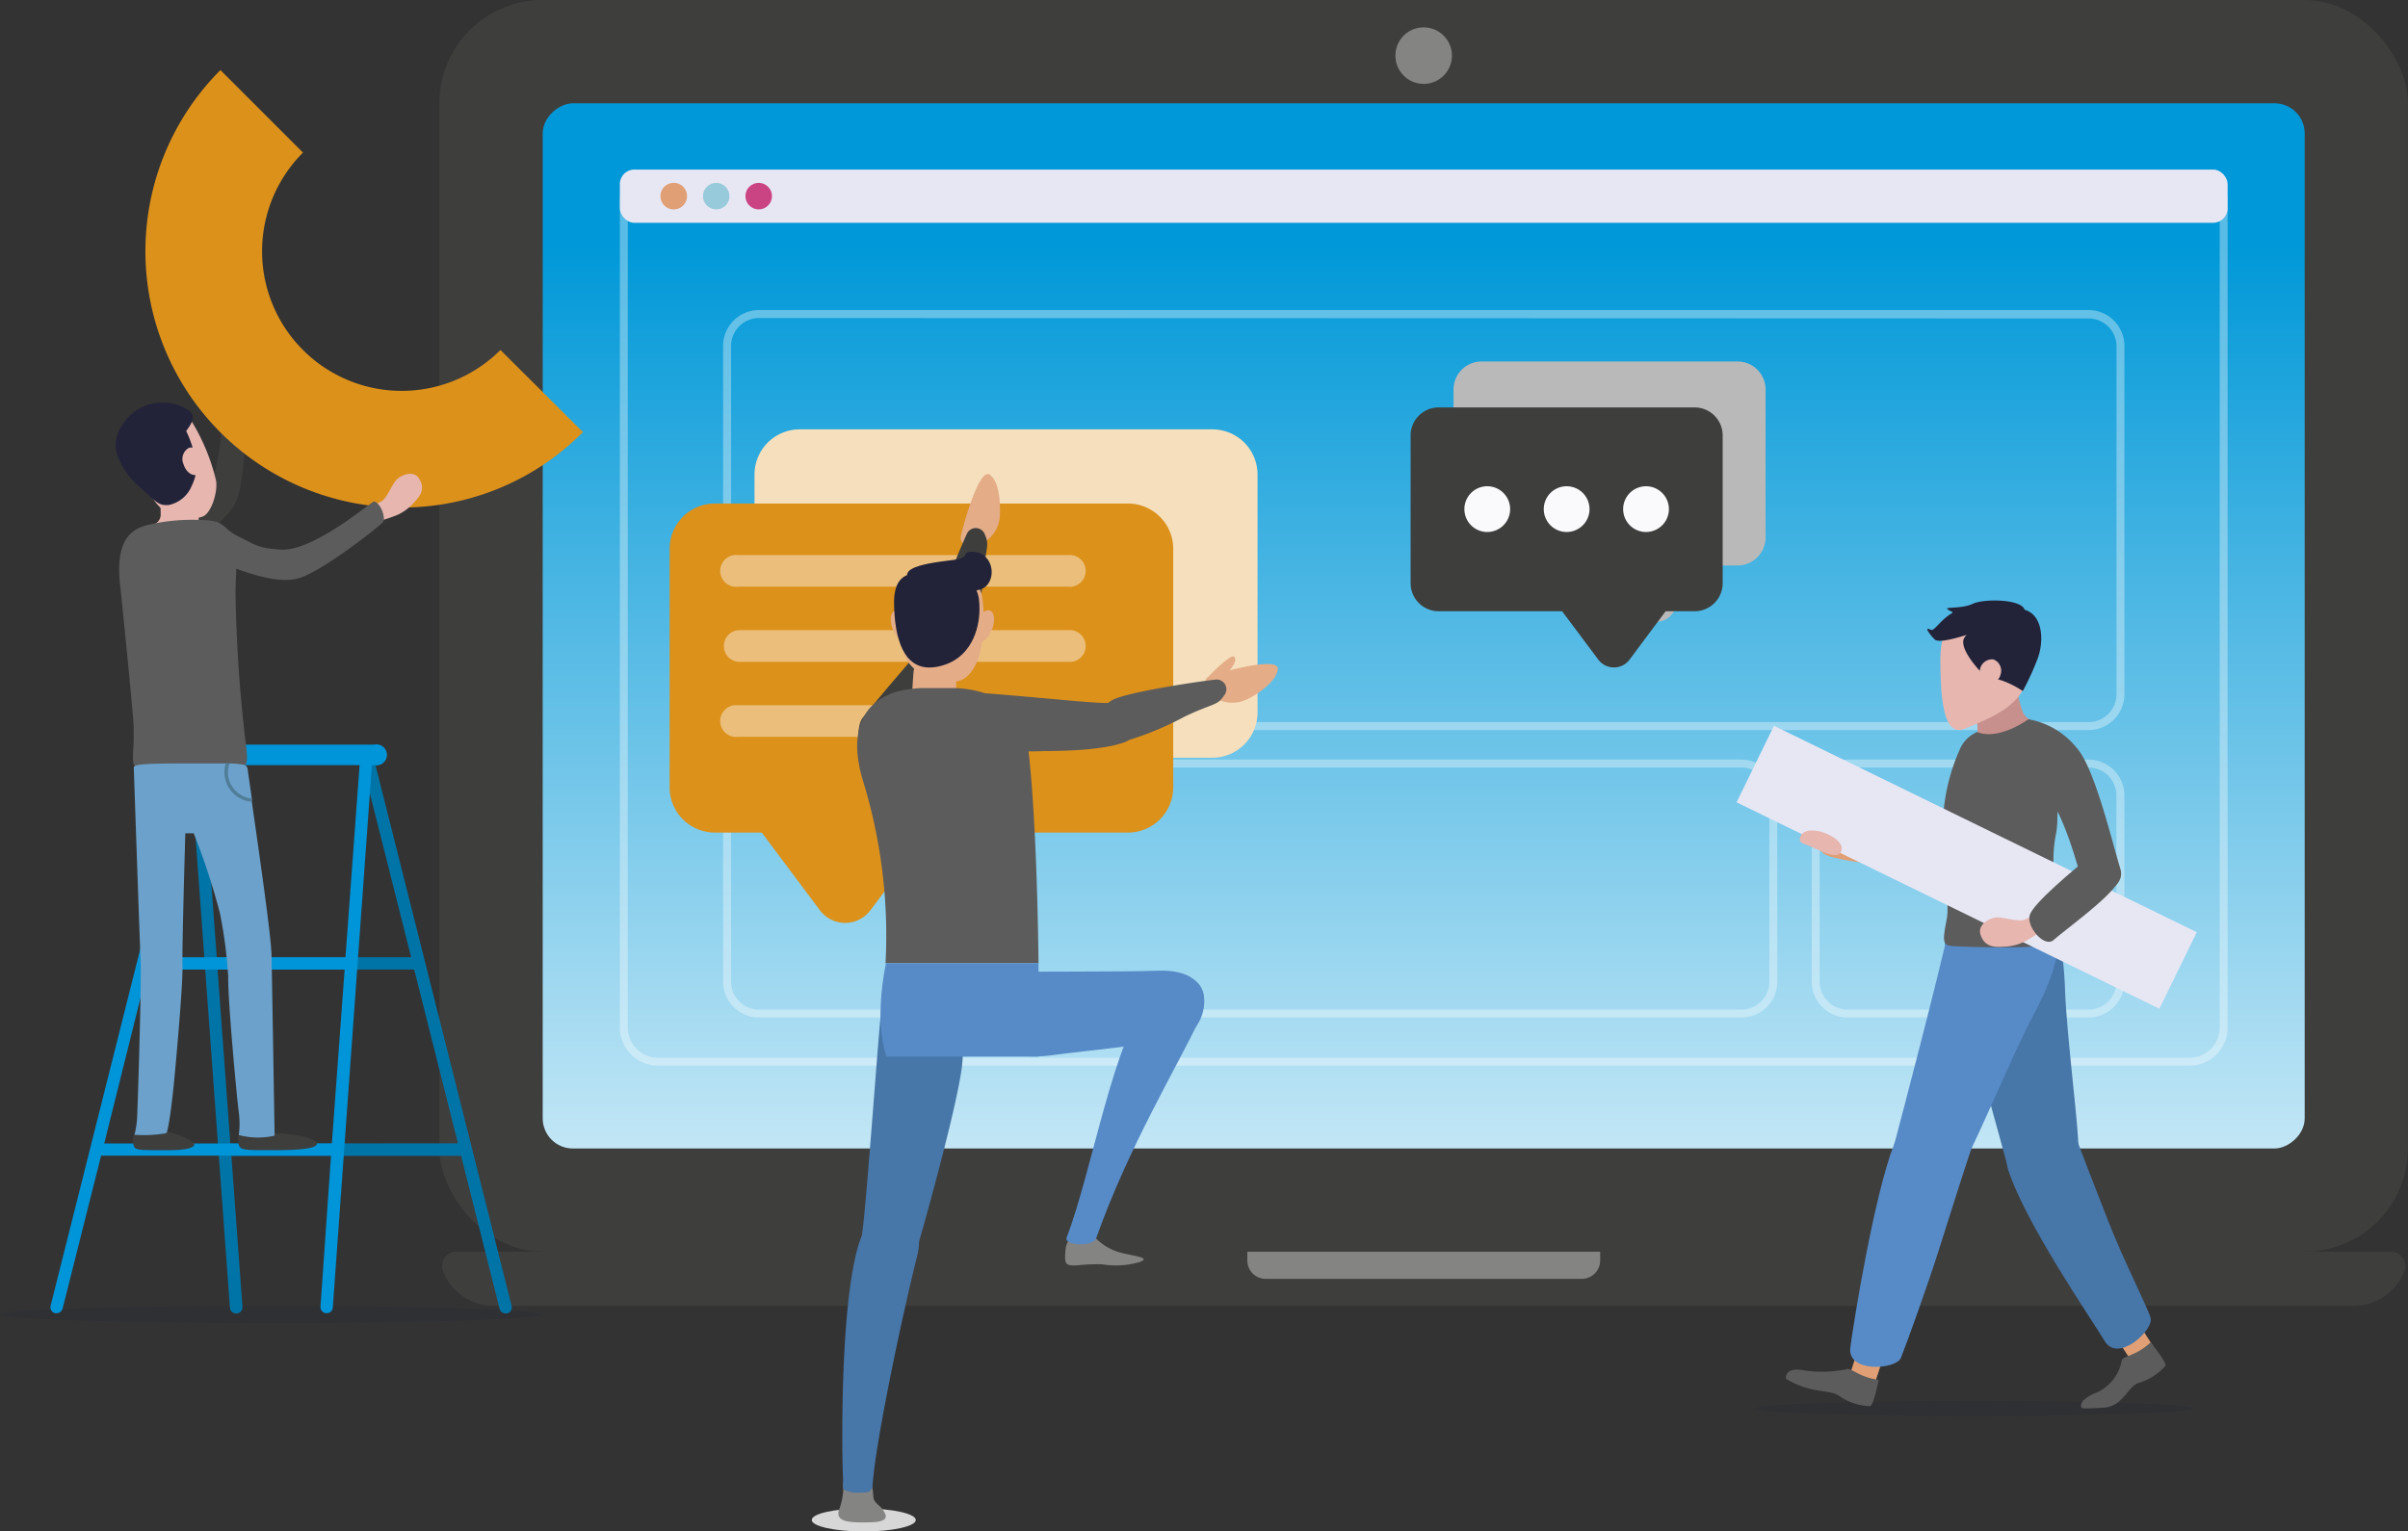 <svg xmlns="http://www.w3.org/2000/svg" xmlns:xlink="http://www.w3.org/1999/xlink" viewBox="0 0 228.42 145.32"><rect x="0" y="0" width="228.42" height="145.32" fill="#333333" stroke="none"/><defs><style>.cls-1{isolation:isolate;}.cls-2{fill:#3e3e3d;}.cls-3{fill:url(#linear-gradient);}.cls-4{fill:#848483;}.cls-5{fill:#fff;opacity:0.35;}.cls-6{fill:#e7e7f4;}.cls-7{fill:#e09f75;}.cls-8{fill:#97cada;}.cls-9{fill:#ca4484;}.cls-10,.cls-16{fill:#222339;}.cls-10{opacity:0.2;mix-blend-mode:multiply;}.cls-11{fill:#c8908c;}.cls-12{fill:#e6b6af;}.cls-13{fill:#5c5c5c;}.cls-14{fill:#4776a8;}.cls-15{fill:#578bc8;}.cls-17{fill:#0074a6;}.cls-18{fill:#0094d8;}.cls-19{fill:#6ba1ca;}.cls-20{fill:#507d97;}.cls-21{fill:#dc911b;}.cls-22{fill:#f5dfbc;}.cls-23{fill:#ebbf7b;}.cls-24{fill:#b9b9b9;}.cls-25{fill:#fafafc;}.cls-26{fill:#d7d7d7;}.cls-27{fill:#e4ac87;}</style><linearGradient id="linear-gradient" x1="135.05" y1="135.76" x2="135.05" y2="23.15" gradientTransform="translate(75.66 194.44) rotate(-90)" gradientUnits="userSpaceOnUse"><stop offset="0" stop-color="#fff"/><stop offset="1" stop-color="#0098d8"/></linearGradient></defs><title>sistemas_medida</title><g class="cls-1"><g id="Capa_2" data-name="Capa 2"><g id="Layer_1" data-name="Layer 1"><path class="cls-2" d="M228.08,120.61a5.14,5.14,0,0,1-4.8,3.3H46.83a5.14,5.14,0,0,1-4.81-3.3,1.36,1.36,0,0,1,1.27-1.84H226.81A1.36,1.36,0,0,1,228.08,120.61Z"/><rect class="cls-2" x="41.68" width="186.73" height="118.77" rx="9.8" ry="9.8"/><rect class="cls-3" x="85.46" y="-24.18" width="99.18" height="167.14" rx="2.86" ry="2.86" transform="translate(194.44 -75.66) rotate(90)"/><path class="cls-4" d="M151.79,118.77v.84a1.75,1.75,0,0,1-1.74,1.74h-30a1.74,1.74,0,0,1-1.73-1.74v-.84Z"/><path class="cls-5" d="M210.56,19.37V97.5a2.88,2.88,0,0,1-2.88,2.87H62.42a2.88,2.88,0,0,1-2.87-2.87V19.37h151m.75-.76H58.8V97.5a3.62,3.62,0,0,0,3.62,3.62H207.68a3.62,3.62,0,0,0,3.63-3.62V18.61Z"/><rect class="cls-6" x="58.8" y="16.09" width="152.51" height="5.05" rx="1.37" ry="1.37"/><path class="cls-5" d="M198.12,69.28H72a3.41,3.41,0,0,1-3.41-3.41v-33A3.41,3.41,0,0,1,72,29.42H198.12a3.41,3.41,0,0,1,3.4,3.41v33A3.41,3.41,0,0,1,198.12,69.28ZM72,30.18a2.65,2.65,0,0,0-2.65,2.65v33A2.65,2.65,0,0,0,72,68.52H198.12a2.65,2.65,0,0,0,2.65-2.65v-33a2.65,2.65,0,0,0-2.65-2.65Z"/><path class="cls-5" d="M165.18,96.55H72a3.41,3.41,0,0,1-3.41-3.4V75.48A3.41,3.41,0,0,1,72,72.08h93.19a3.4,3.4,0,0,1,3.4,3.4V93.15A3.4,3.4,0,0,1,165.18,96.55ZM72,72.83a2.65,2.65,0,0,0-2.65,2.65V93.15A2.65,2.65,0,0,0,72,95.8h93.19a2.65,2.65,0,0,0,2.65-2.65V75.48a2.65,2.65,0,0,0-2.65-2.65Z"/><path class="cls-5" d="M198.11,96.55H175.26a3.4,3.4,0,0,1-3.4-3.4V75.48a3.4,3.4,0,0,1,3.4-3.4h22.85a3.41,3.41,0,0,1,3.41,3.4V93.15A3.41,3.41,0,0,1,198.11,96.55ZM175.26,72.83a2.65,2.65,0,0,0-2.65,2.65V93.15a2.65,2.65,0,0,0,2.65,2.65h22.85a2.65,2.65,0,0,0,2.65-2.65V75.48a2.65,2.65,0,0,0-2.65-2.65Z"/><path class="cls-7" d="M65.17,18.61a1.26,1.26,0,1,1-1.25-1.26A1.25,1.25,0,0,1,65.17,18.61Z"/><circle class="cls-8" cx="67.94" cy="18.61" r="1.26"/><circle class="cls-9" cx="71.97" cy="18.61" r="1.26"/><path class="cls-4" d="M134.72,2.62a2.68,2.68,0,1,1-2.33,3A2.67,2.67,0,0,1,134.72,2.62Z"/><path class="cls-10" d="M208.06,133.64c0,.41-9.29.73-20.76.73s-20.76-.32-20.76-.73,9.29-.72,20.76-.72S208.06,133.24,208.06,133.64Z"/><path class="cls-11" d="M187.33,67.91c-.17-.42-1.1-3.76-.66-3.88l3.11-.83c.3-.08,1.24,1.11,1.34,1.4,0,0,.24.82.24.85a8.83,8.83,0,0,0,.57,2.22,1.69,1.69,0,0,0,.5.54,6,6,0,0,0,1,.61.16.16,0,0,1,0,.28c-1,.71-5.1,3.39-6.39,3.11C185.67,71.89,188.41,70.49,187.33,67.91Z"/><path class="cls-12" d="M184.06,62.5c0,3.45.21,7.55,2.33,6.64s6-2.19,6-5.64-.51-6.23-4.19-6.23C185.88,57.27,184.06,59.06,184.06,62.5Z"/><rect class="cls-7" x="175.69" y="128.95" width="2.51" height="2.06" rx="0.19" ry="0.19" transform="translate(305.34 308.08) rotate(-162.09)"/><path class="cls-13" d="M178.21,130.93s-.45,2.32-.8,2.5a5.34,5.34,0,0,1-2.89-.94c-.86-.57-1.71-.32-3.46-.89a8,8,0,0,1-1.65-.77s-.17-1.09,1.53-.83a11.15,11.15,0,0,0,4.18-.07C175.57,129.71,176.3,130.69,178.21,130.93Z"/><rect class="cls-7" x="201.21" y="126.73" width="2.51" height="2.06" rx="0.19" ry="0.19" transform="matrix(-0.84, 0.54, -0.54, -0.84, 441.85, 125.78)"/><path class="cls-13" d="M204,127.38s1.5,1.82,1.42,2.21a5.43,5.43,0,0,1-2.56,1.64c-1,.29-1.46,2.22-3.29,2.34-2.35.16-2.12,0-2.12,0s-.48-.69,1.55-1.48a4.17,4.17,0,0,0,2.27-3C201.37,128.65,202.6,128.7,204,127.38Z"/><path class="cls-14" d="M195.89,94c.13,4,1.35,13.53,1.25,14.81s-5.91,4.79-6.56,2.39-4.28-15.79-5.91-20.88,8.61-4.31,8.61-4.31S195.63,85.83,195.89,94Z"/><path class="cls-14" d="M200,115.9c1.37,3.54,3.65,8,4,9.14s-3.08,4.32-4.34,2.23S192.08,116,190.5,111c-1.23-3.93,5.93-4.43,5.93-4.43S197.17,108.71,200,115.9Z"/><path class="cls-15" d="M192.87,96.35c-1.9,3.56-5.58,12.4-6.31,13.46s-7.52,1.2-6.88-1.2,4.17-15.82,5.3-21,9.6.56,9.6.56S196.73,89.1,192.87,96.35Z"/><path class="cls-7" d="M183.1,82.3c-3.55.08-9-.65-10-1.23s-.83-2.63.37-2.58,7.18-.38,9,.22"/><path class="cls-15" d="M184,118.34c-1.14,3.63-3.24,9.43-3.69,10.52s-5.11,1.45-4.79-1,2.24-14.36,4.15-19.28c1.49-3.84,7.39.23,7.39.23S186.31,111,184,118.34Z"/><path class="cls-13" d="M195.18,77c1.52,3.14,2,6,2.51,6.78,1.67,2.31,1.94,1.2,3,.22a1.44,1.44,0,0,0,.48-1.44c-.85-2.76-2.49-9.78-4.21-11.63a7.53,7.53,0,0,0-4.55-2.68s-2.78,2.05-4.86,1.21a3.13,3.13,0,0,0-1.65,1.66,18.53,18.53,0,0,0-1.56,8.9c.12,3.12.57,5.92.33,7.16-.36,1.88-.44,2.46.33,2.57s9.94.39,10.08-.36c0-.12.4-.24.4-.59,0-1.73-1.17-6-.48-9.52a8.59,8.59,0,0,0,.16-1.83Z"/><path class="cls-16" d="M186.88,60.13s-2.82,1-3.34.56a3.9,3.9,0,0,1-.71-.9.09.09,0,0,1,.12-.12.86.86,0,0,0,.28.11c.32,0,.91-1,1.92-1.59a.09.09,0,0,0,0-.16,1.24,1.24,0,0,1-.45-.26c-.16-.18,1.44,0,2.44-.48s4.58-.48,4.92.57"/><path class="cls-16" d="M188.49,64.37s-2.7-2.54-2.2-3.78a6.06,6.06,0,0,1,5.28-2.82c2.28.18,2.37,3.08,1.69,4.8a26.52,26.52,0,0,1-1.38,3S189.88,64.2,188.49,64.37Z"/><path class="cls-12" d="M187.81,63.57a1,1,0,1,0,1.95.47,1.15,1.15,0,0,0-.67-1.47A1.17,1.17,0,0,0,187.81,63.57Z"/><rect class="cls-6" x="182.52" y="59.99" width="8.08" height="44.63" transform="translate(30.73 213.81) rotate(-63.97)"/><path class="cls-12" d="M172,80.43c.89.41,2.31,1.12,2.63.41s-.44-1.32-1.33-1.72-2.17-.51-2.49.2S171.05,80,172,80.43Z"/><path class="cls-12" d="M193.55,87.24a3,3,0,0,0,.63.72A15.94,15.94,0,0,1,192,89.37a4.74,4.74,0,0,1-1.94.46c-.94.07-1.83,0-2.2-1.17-.29-1,1-1.65,1.7-1.61s1.92.43,2.47.22a11.83,11.83,0,0,0,1.31-.66A2.83,2.83,0,0,0,193.55,87.24Z"/><path class="cls-13" d="M199.1,80.59c-2.78,2.21-6.12,5.08-6.54,6.18s1.37,3.23,2.25,2.42,5.05-3.78,6.08-5.42"/><path class="cls-10" d="M51.48,124.73c0,.45-11.52.81-25.74.81S0,125.18,0,124.73s11.52-.82,25.74-.82S51.48,124.28,51.48,124.73Z"/><path class="cls-17" d="M48.53,123.9,35.34,71.49a.59.59,0,1,0-1.14.28L39,90.83H20.56L19.15,71.59a.58.58,0,0,0-.63-.55.6.6,0,0,0-.54.63l3.83,52.42a.58.58,0,0,0,.59.54h0A.58.58,0,0,0,23,124l-1.05-14.32H43.74l3.65,14.51a.6.6,0,0,0,.57.44.39.39,0,0,0,.15,0A.59.59,0,0,0,48.53,123.9ZM21.85,108.5,20.64,92H39.29l4.15,16.49Z"/><path class="cls-18" d="M35.46,70.66H17.87a1,1,0,0,0-1,1,1,1,0,0,0,.82.94L4.8,123.9a.59.59,0,0,0,.42.71.39.39,0,0,0,.15,0,.6.6,0,0,0,.57-.44l3.65-14.51H31.4l-1,14.32a.59.59,0,0,0,.54.63h.05a.58.58,0,0,0,.58-.54L35.28,72.6h.18a1,1,0,1,0,0-1.94ZM9.89,108.5,14,92H32.69L31.48,108.5ZM32.77,90.83H14.34L18.93,72.6H34.11Z"/><path class="cls-2" d="M21.89,38.32a2.71,2.71,0,0,1,.79.46,15.18,15.18,0,0,0,.9-2.34,4.44,4.44,0,0,0,.07-1.9c-.12-.89-.32-1.72-1.52-1.83-1-.09-1.35,1.22-1.18,1.89s.77,1.71.68,2.26a11.13,11.13,0,0,1-.38,1.36A2.65,2.65,0,0,1,21.89,38.32Z"/><path class="cls-2" d="M16.47,52.49c2.25-1.31,5-2.92,5.91-4.88s1-8.41.91-9.57a.47.47,0,0,0-.22-.37,1.8,1.8,0,0,0-1.85-.29c-.18.23.13,7.42-2,9.73-1.45,1.62-1.72,1.55-3.44,2.36s-2.82.12-2.9,2.07S14.34,53.73,16.47,52.49Z"/><path class="cls-12" d="M16.81,52.83a4.06,4.06,0,0,0,3.67-1.32c.4-.5-.89-1-1.35-1.51a1.49,1.49,0,0,1-.29-1A22.19,22.19,0,0,1,19,45.65l-3.88.42s.13,2,.12,2.73a.9.9,0,0,1-.05.34c-.14.46-.63.66-1.4,1.26C12.85,51.14,14.8,52.56,16.81,52.83Z"/><path class="cls-12" d="M13.42,45.54c1.14,2,1.73,2.89,2.94,3.34a3.9,3.9,0,0,0,2.91.12c.84-.4,1.41-2.45,1.22-3.42A19.27,19.27,0,0,0,18.19,40a3.41,3.41,0,0,0-3.91-1.21C13,39.43,10.61,40.76,13.42,45.54Z"/><path class="cls-16" d="M18.22,42.31c.6,1.88.47,2.74-.06,3.85A3,3,0,0,1,16,47.92c-.9.06-1.1-.18-2.67-1.64A6.88,6.88,0,0,1,11,42.73a3.36,3.36,0,0,1,1.86-3.46C14.19,38.67,16.76,37.71,18.22,42.31Z"/><path class="cls-12" d="M19.21,43.49a1.21,1.21,0,0,1-.52,1.56c-.49.15-1.07-.29-1.28-1a1.21,1.21,0,0,1,.52-1.56C18.42,42.34,19,42.78,19.21,43.49Z"/><path class="cls-16" d="M17.18,41.55c.7-1,1.67-1.94.71-2.62a4.53,4.53,0,0,0-5.5.43C9.82,41.55,17.18,41.55,17.18,41.55Z"/><path class="cls-2" d="M26.36,107.54c-2.06-.11-3.86-.67-3.78.6.07,1.07.17,1,3.7,1,2.06,0,3.75-.16,3.78-.6S28.43,107.65,26.36,107.54Z"/><path class="cls-2" d="M16.4,107.54c-1.95-.68-3.86-.67-3.78.6.07,1.07-.07,1,3.46,1,2.07,0,2.6-.42,2.26-.7A5.46,5.46,0,0,0,16.4,107.54Z"/><path class="cls-13" d="M19.22,49.35a18.28,18.28,0,0,0-5.16.45c-1.56.38-3.23,1.38-2.63,6,0,0,1.17,11.45,1.24,13,.16,3.69-.9,4.43,2.07,4.17,3.13-.28,6.86-.13,8.37-.31.47-.06.33-1.18.15-2.56a135.8,135.8,0,0,1-.92-13.92C22.36,53.39,23.12,49.34,19.22,49.35Z"/><path class="cls-19" d="M13,106.16a7.83,7.83,0,0,1-.25,1.52,12.36,12.36,0,0,0,3-.15c.22,0,.61-3.28.76-4.85s.85-9.18.8-11,.27-12.61.27-12.61h.79a63,63,0,0,1,2.5,7.62,44.17,44.17,0,0,1,.78,6c-.07,1.92.84,11.79,1,12.84a8.06,8.06,0,0,1,0,2.17,7,7,0,0,0,3.4.06s-.24-14.68-.29-17.05c0-1.64-1.21-10-1.87-14.62,0-.1,0-.2,0-.3-.23-1.64-.39-2.73-.39-2.73s0-.45-.4-.5a9.69,9.69,0,0,0-1.25-.12,1.67,1.67,0,0,1-.31,0c-.77,0-1.94,0-3.78,0-4.37,0-5.07.1-5.07.4,0,0,.53,15.61.64,18.09S13.06,105.06,13,106.16Z"/><path class="cls-20" d="M21.47,72.42a1.67,1.67,0,0,0,.31,0,2.42,2.42,0,0,0-.16.85,2.52,2.52,0,0,0,2.2,2.5c0,.1,0,.2,0,.3a2.81,2.81,0,0,1-2.39-3.67Z"/><path class="cls-21" d="M38.1,48.16A24.32,24.32,0,0,1,20.91,6.65l7.83,7.83A13.24,13.24,0,1,0,47.47,33.21L55.3,41A24.17,24.17,0,0,1,38.1,48.16Z"/><path class="cls-12" d="M35.2,48.7a2.74,2.74,0,0,1,.14.9,15.11,15.11,0,0,0,2.38-.75,4.5,4.5,0,0,0,1.52-1.14c.63-.65,1.15-1.32.49-2.33-.54-.82-1.8-.29-2.22.26s-.85,1.67-1.34,1.94a11.45,11.45,0,0,1-1.29.56A2.59,2.59,0,0,1,35.2,48.7Z"/><path class="cls-13" d="M20.75,53.33c2.43.94,5.43,2.11,7.51,1.56s7.17-4.49,8-5.28a.49.49,0,0,0,.16-.4c-.07-1-.68-1.62-.94-1.62s-5.71,4.74-8.82,4.56c-2.17-.13-2.28-.38-4-1.22s-1.86-2.12-3.43-1S18.46,52.45,20.75,53.33Z"/><path class="cls-22" d="M115,40.74H75.86A4.29,4.29,0,0,0,71.57,45V67.61a4.29,4.29,0,0,0,4.29,4.29h4.45l5.54,7.42a3,3,0,0,0,4.74,0l5.55-7.42H115a4.29,4.29,0,0,0,4.29-4.29V45A4.29,4.29,0,0,0,115,40.74Z"/><path class="cls-21" d="M107,47.78H67.81a4.3,4.3,0,0,0-4.29,4.3V74.66A4.29,4.29,0,0,0,67.81,79h4.45l5.54,7.41a3,3,0,0,0,4.74,0L88.09,79H107a4.29,4.29,0,0,0,4.29-4.29V52.08A4.3,4.3,0,0,0,107,47.78Z"/><path class="cls-23" d="M101.3,55.67H70a1.51,1.51,0,1,1,0-3h31.3a1.51,1.51,0,1,1,0,3Z"/><path class="cls-23" d="M101.3,62.8H70a1.51,1.51,0,0,1,0-3h31.3a1.51,1.51,0,1,1,0,3Z"/><path class="cls-23" d="M86.92,69.92H70a1.51,1.51,0,1,1,0-3H86.92a1.51,1.51,0,1,1,0,3Z"/><path class="cls-24" d="M140.54,34.3h24.28A2.66,2.66,0,0,1,167.48,37V51a2.66,2.66,0,0,1-2.66,2.66h-2.76l-3.44,4.6a1.84,1.84,0,0,1-2.94,0l-3.44-4.6h-11.7A2.66,2.66,0,0,1,137.88,51V37A2.66,2.66,0,0,1,140.54,34.3Z"/><path class="cls-2" d="M136.47,38.66h24.28a2.66,2.66,0,0,1,2.66,2.66v14A2.66,2.66,0,0,1,160.75,58H158l-3.43,4.6a1.85,1.85,0,0,1-2.95,0L148.18,58H136.47a2.66,2.66,0,0,1-2.66-2.66v-14A2.66,2.66,0,0,1,136.47,38.66Z"/><path class="cls-25" d="M143.25,48.31a2.17,2.17,0,1,1-2.17-2.17A2.17,2.17,0,0,1,143.25,48.31Z"/><path class="cls-25" d="M150.78,48.31a2.17,2.17,0,1,1-2.17-2.17A2.17,2.17,0,0,1,150.78,48.31Z"/><path class="cls-25" d="M158.31,48.31a2.17,2.17,0,1,1-2.17-2.17A2.17,2.17,0,0,1,158.31,48.31Z"/><path class="cls-26" d="M77,144.23c0,.6,2.21,1.09,4.93,1.09s4.94-.49,4.94-1.09-2.21-1.09-4.94-1.09S77,143.62,77,144.23Z"/><path class="cls-27" d="M91.14,50.88c.16-.76,1.73-6.62,2.77-5.82s1,3.35.91,4.17a3.12,3.12,0,0,1-2.42,2.61C91.74,51.89,91,51.59,91.14,50.88Z"/><path class="cls-2" d="M93.43,50.74a.92.92,0,0,0-1.66-.19c-.51,1.05-3.18,7.36-3.44,9.27a2.06,2.06,0,0,0,0,.35.76.76,0,0,1-.08.11c-.59,1.09-3.26,3.91-6.42,7.84-.56.7-.56,2.88.08,4.17a2.06,2.06,0,0,0,3.24,0A33.48,33.48,0,0,0,88.45,68a35.88,35.88,0,0,0,3-5.11.84.84,0,0,0,.37-.45A30.41,30.41,0,0,0,93.21,55C93.48,52,93.91,51.8,93.43,50.74Z"/><path class="cls-4" d="M82.67,140.78a7.26,7.26,0,0,1,.18,1.31c.08.53.59.72.88,1.15s.83,1.17-1.15,1.21-3.35,0-3-1.17a6,6,0,0,0,.41-2,1.2,1.2,0,0,1,.24-1C80.46,140,82.36,139.63,82.67,140.78Z"/><path class="cls-4" d="M103.82,117.35a5,5,0,0,0,2.12,1.4c1.12.41,3.45.52,2.18,1a8,8,0,0,1-3.55.22,16.85,16.85,0,0,0-2.4.1c-1.18.05-1.19-.15-1.1-1.44C101.21,116.85,103.24,116.38,103.82,117.35Z"/><path class="cls-27" d="M85.43,59.62c.24,2.4.31,2.93,1.36,3.91a5.62,5.62,0,0,0,3.81,1.12c1.23,0,2-1.48,2.31-2.49a14.56,14.56,0,0,0,.24-5.64,3.86,3.86,0,0,0-3.5-2.94C88,53.58,84.85,53.77,85.43,59.62Z"/><path class="cls-27" d="M86.65,63.84c-.06.83-.13,1.79-.15,2.66a2.28,2.28,0,0,0,2,2.32h.13c1,0,2.25-.94,2.16-2-.06-.67-.08-1.35-.08-1.94a2.69,2.69,0,0,0-1.8-2.53h0A1.69,1.69,0,0,0,86.65,63.84Z"/><path class="cls-13" d="M81.86,74.08A49.9,49.9,0,0,1,84,91.4H98.51s-.09-13.55-1.05-21a5.56,5.56,0,0,0-3.06-4.25,10.4,10.4,0,0,0-3.86-.86H87.87a10.41,10.41,0,0,0-2.83.35C81.1,66.87,80.75,70.42,81.86,74.08Z"/><path class="cls-14" d="M87,119.2c1.16-4.71-3.65-5.54-5.17-2.13-2.15,4.82-2,20.23-1.86,23.31,0,.4-.06.89.14,1a3,3,0,0,0,1.53.25c.55,0,1.07,0,1.13-.68C83.08,136.49,85.83,123.76,87,119.2Z"/><path class="cls-14" d="M91.28,100.89c.51-5.85-1.81-10.4-5.44-8.46a5,5,0,0,0-2.3,4c-.2,1.53-1.33,17.46-1.72,20.33-.89,6.49,4.23,4.74,4.79,3C88,115.14,91,104.08,91.28,100.89Z"/><path class="cls-27" d="M92.52,59.12c-.34.83-.26,1.64.17,1.82s1.06-.35,1.4-1.18.26-1.64-.17-1.82S92.86,58.29,92.52,59.12Z"/><path class="cls-27" d="M86.29,59.12c.33.83.26,1.64-.18,1.82s-1.06-.35-1.4-1.18-.26-1.64.18-1.82S86,58.29,86.29,59.12Z"/><path class="cls-16" d="M86.17,54.9c.93,1.4,5.44,1.53,6.91,1s1.37-3.35-.74-3.55c-1.18,0-.32.28-1.28.67C90.57,53.23,85.17,53.42,86.17,54.9Z"/><path class="cls-27" d="M114.8,64.13c.73-.25,6.55-1.94,6.41-.63s-2.31,2.62-3.09,2.93a3.12,3.12,0,0,1-3.49-.72C114.25,65.17,114.11,64.37,114.8,64.13Z"/><path class="cls-27" d="M115.06,63.77c.25-.25,1.75-1.72,2-1.46.45.4-.49,1.42-1.11,2.09-.33.36-1,.63-1.29.32S114.65,64.17,115.06,63.77Z"/><path class="cls-13" d="M116.11,66c-.66,1-1,.69-3.74,2a29.35,29.35,0,0,1-7.11,2.72c-1.64.35-1.66-3.48.44-4.38,1.77-.77,8.54-1.76,9.71-1.86A.92.92,0,0,1,116.11,66Z"/><path class="cls-13" d="M106.89,70.34c-.85.37-2.86.92-7.93.93a24,24,0,0,1-4.42-.2,3.39,3.39,0,0,1-2.81-2.78c0-1.48.8-2.58,1.68-2.51,5,.37,10.58,1,11.81.92C107,66.51,107.89,69.89,106.89,70.34Z"/><path class="cls-15" d="M84.1,100.26s-1.25-3-.06-8.86H98.51s0,4.15,0,8.86Z"/><path class="cls-15" d="M101.18,117.43c2.47-6.44,4.37-18.72,8.08-23.27,2.36-2.9,6.35-1.35,4.49,2.64-2,4.26-6.75,12.13-9.77,20.7C103.68,118.34,100.9,118.19,101.18,117.43Z"/><path class="cls-15" d="M112.45,98.22c1.81-.5,3.83-6.39-2.71-6.11-2.91.12-13.12.06-14.67.12s-3.8.25-4.11,1c-1.54,3.81,2.92,7.72,8.74,6.91C103.59,99.61,108.69,99.27,112.45,98.22Z"/><path class="cls-16" d="M91.23,54.66c1.39.83,1.71,1.57,1.68,3.28s-.76,4.65-3.92,5.31-3.91-2.47-4.11-4.63-.08-3.78,1.52-4.17C88.77,53.86,90.39,54.15,91.23,54.66Z"/></g></g></g></svg>